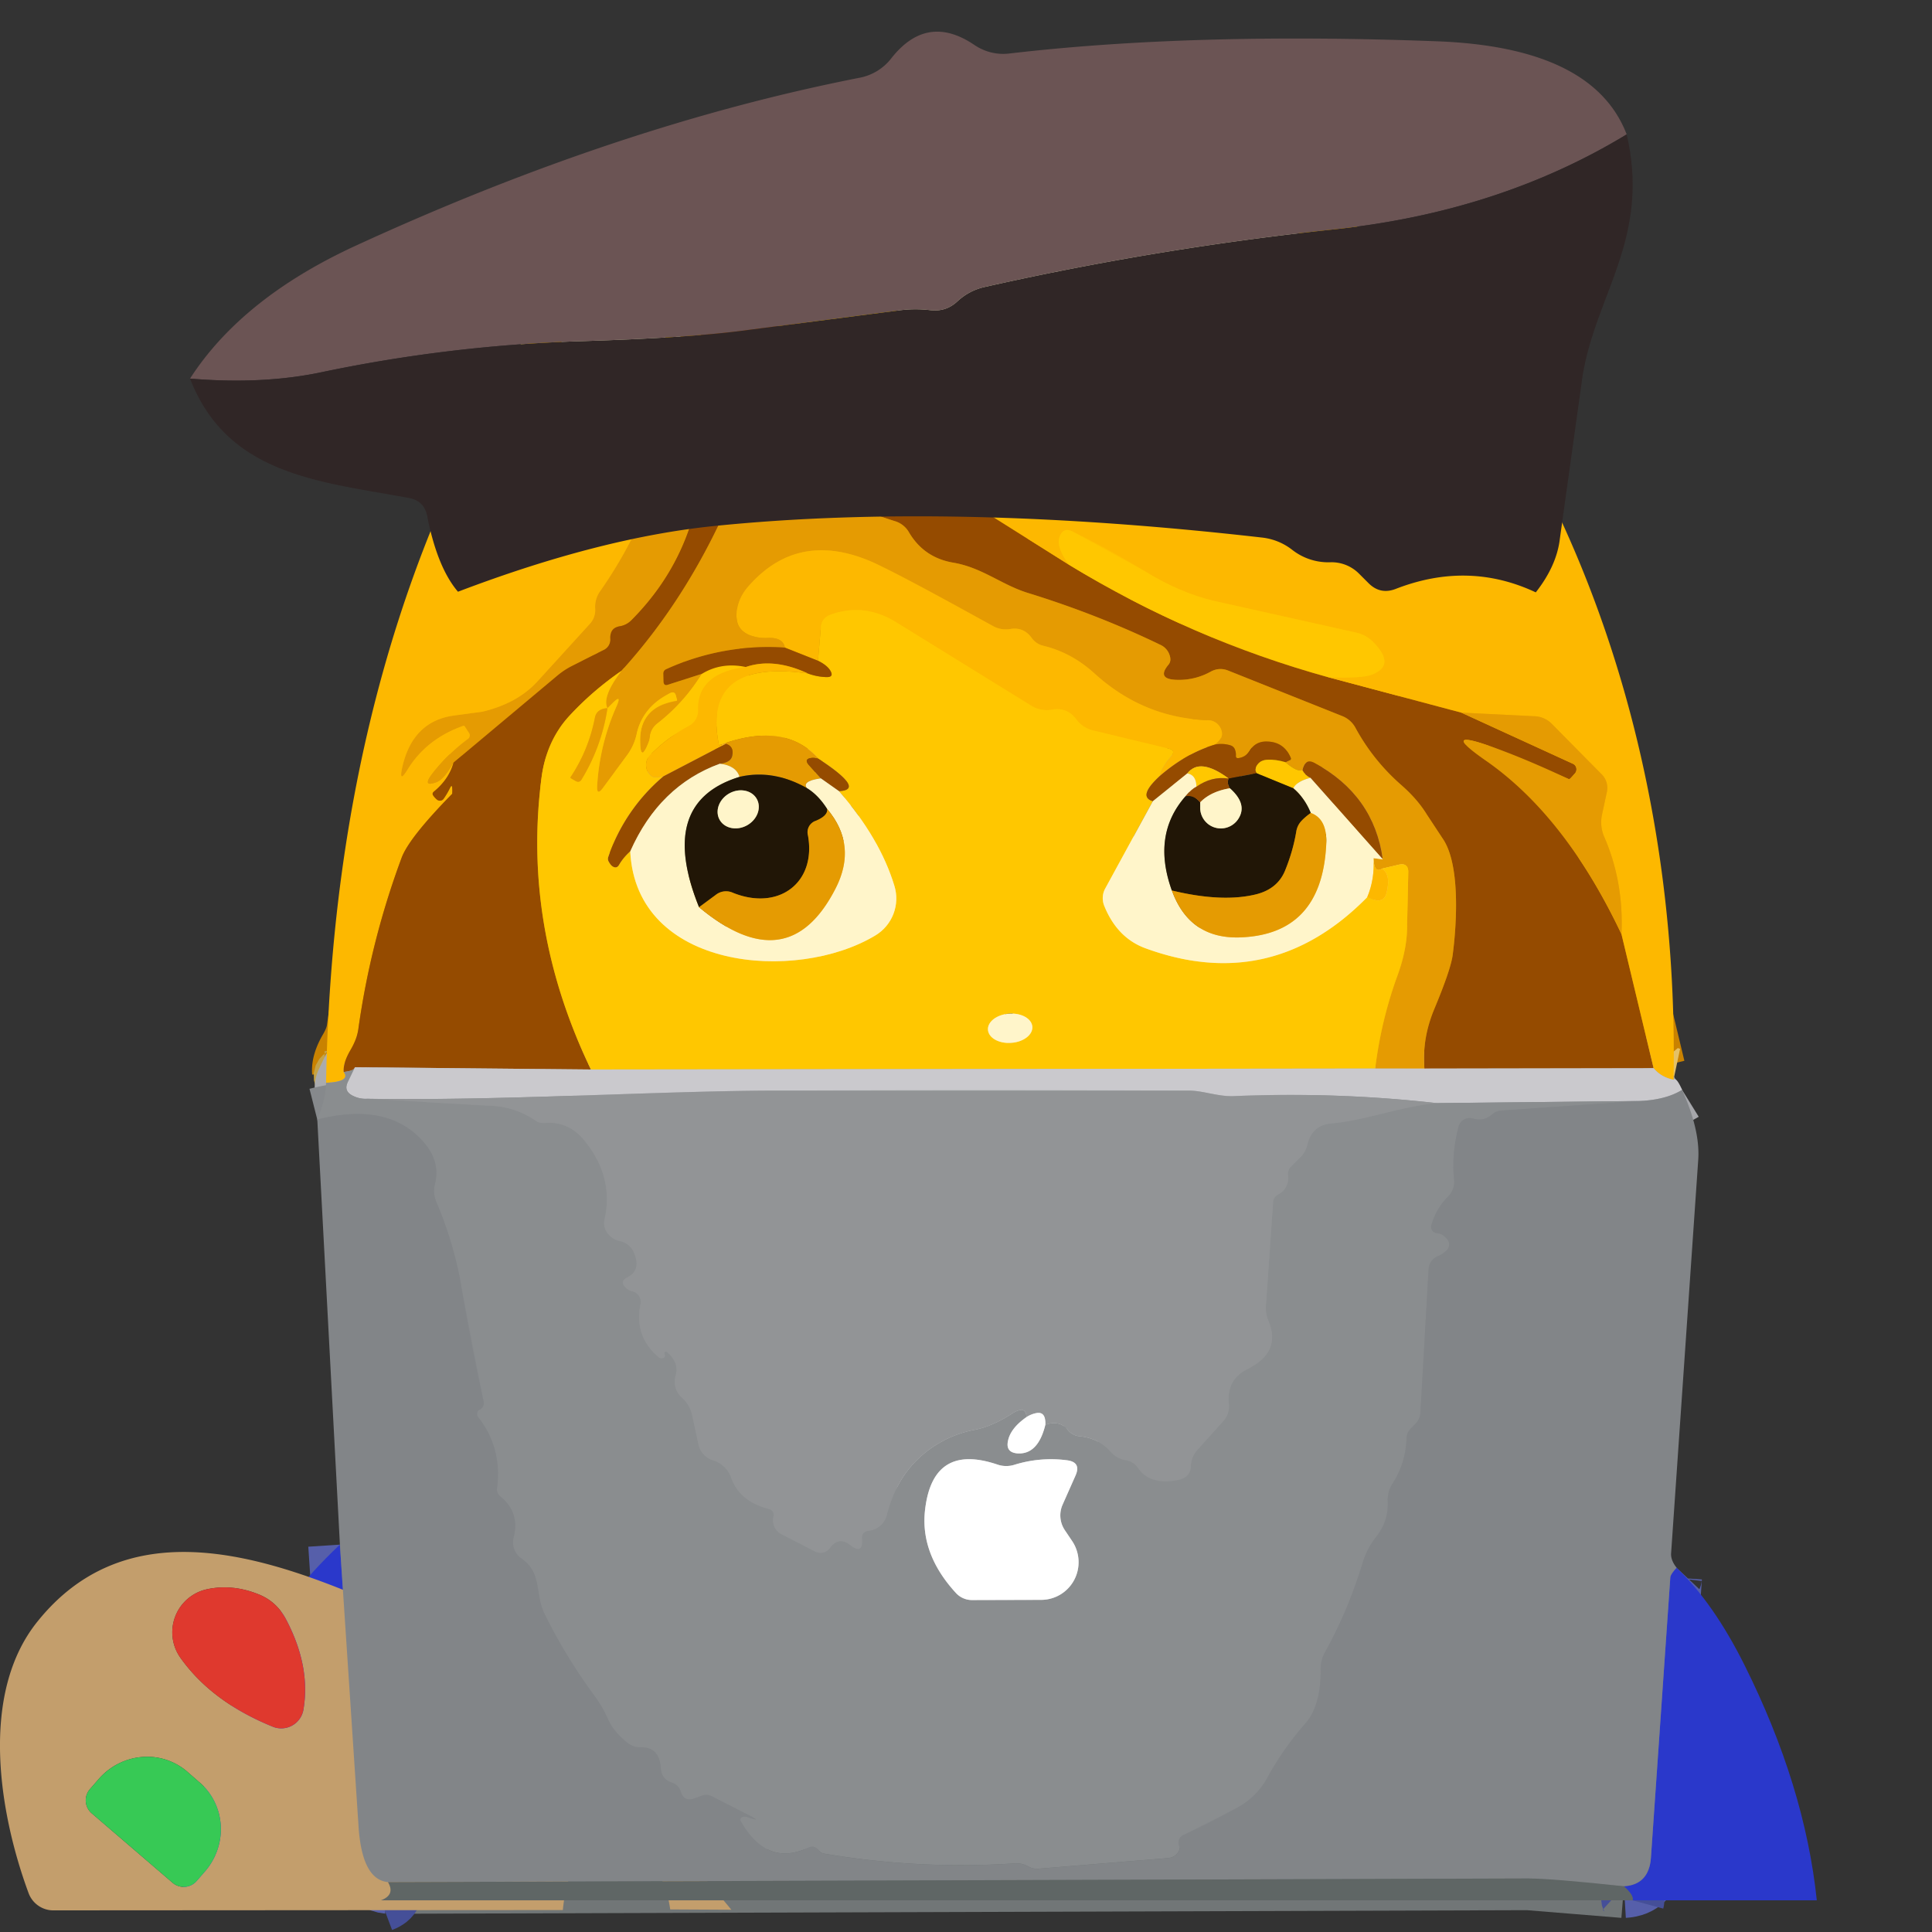 <svg xmlns="http://www.w3.org/2000/svg" width="61" height="61" fill="none" xmlns:v="https://vecta.io/nano"><rect width="100%" height="100%" fill="#333333" stroke="none"/><style><![CDATA[.B{stroke:#ca8900}.C{stroke:#f1aa01}.D{stroke:#bd7301}.E{stroke:#c98200}.F{stroke:#fec000}.G{stroke:#ffde65}.H{stroke:#f2b101}.I{stroke:#f2c866}.J{stroke:#908668}.K{fill:#fdb800}.L{fill:#ffc700}.M{fill:#fff5ca}.N{fill:#954b00}.O{stroke:#caa065}.P{fill:#e59b02}.Q{stroke:#fed765}.R{stroke:#835904}.S{stroke:#5b3103}]]></style><g stroke-width="2"><path d="M45.891 10.633c-.4-.116-.578-.12-.534-.012a6.76 6.76 0 0 1 .252.786c.016.048-.002.068-.054.06a.07.07 0 0 1-.066-.06c-.108-.772-.524-1.388-1.248-1.848-.556-.352-1.076-.754-1.56-1.206a20.12 20.12 0 0 0-3.252-2.496.97.97 0 0 0-.468-.144.39.39 0 0 1-.372-.252c-.08-.184-.214-.314-.402-.39-1.512-.58-2.998-.894-4.458-.942-3.432-.114-6.894-.264-9.984 1.086-.089.04-.167.103-.224.182s-.092.172-.101.268c-.092 1.116.198 2.164.87 3.144" class="F"/><path d="M24.291 8.809c-.376-.108-.606-.348-.69-.72a1.24 1.24 0 0 0-.264-.51c-.308-.356-.546-.752-.714-1.188-.072-.18-.032-.328.12-.444.276-.212.4-.552.372-1.02" class="C"/><path d="M45.892 10.632l.03.228c.012.152.064.288.156.408.66.892.972 1.752.936 2.58-.052 1.22-.648 1.764-1.788 1.632l-4.95-.792c-.6-.12-1.158.066-1.686-.348-.14-.112-.302-.172-.486-.18a6.07 6.07 0 0 1-1.77-.372 8.9 8.9 0 0 0-1.68-.432c-1.832-.292-3.676-.764-5.532-1.416a.07.07 0 0 1-.018-.012l-.09-.12c-.08-.104-.186-.16-.318-.168-1.032-.084-1.542-.858-2.466-1.26l-1.164-.522" class="F"/><path d="M25.065 9.859l-.774-1.05" class="H"/><path d="M41.691 8.25a.58.58 0 0 0-.198-.42c-1.256-1.152-2.664-2.014-4.224-2.586l-1.83-.642a6.85 6.85 0 0 0-1.68-.342c-3.016-.244-6.084.066-9.204.93-1.878.522-.606 2.502.024 3.456.084.128.2.212.348.252l2.844.744a6.97 6.97 0 0 1 1.536.564c1.038.534 2.43.444 3.6.552a6.03 6.03 0 0 1 1.776.444c1.476.618 3.072.576 4.596 1.05a44.87 44.87 0 0 0 4.758 1.218c.324.064.526-.064.606-.384.136-.532.056-1.056-.24-1.572-.7-1.22-1.528-2.172-2.484-2.856-.066-.047-.12-.108-.16-.178s-.063-.149-.068-.23z" class="G"/><path d="M25.066 9.858l.558 1.458" class="C"/><path d="M25.624 11.317c-1.156-.912-1.972-2.012-2.448-3.3a.93.93 0 0 0-.21-.332c-.093-.094-.204-.168-.328-.216a.94.94 0 0 0-.389-.063c-.133.007-.263.041-.381.101-.096.048-.1.348-.012.9.344 2.156.454 4.194.33 6.114-.124 1.988-.87 3.672-2.238 5.052-.108.112-.238.18-.39.204-.2.032-.296.16-.288.384a.36.36 0 0 1-.216.366l-1.002.504c-.156.08-.302.176-.438.288l-3.294 2.76" class="D"/><path d="M14.319 24.078c-.204.356-.384.562-.54.618-.324.12-.358.018-.102-.306a5.73 5.73 0 0 1 1.08-1.05.14.14 0 0 0 .036-.216l-.12-.186c-.016-.02-.034-.026-.054-.018-.768.272-1.35.728-1.746 1.368-.196.32-.254.298-.174-.066.22-.972.768-1.516 1.644-1.632l.888-.12c.736-.176 1.314-.494 1.734-.954l1.644-1.806a.64.64 0 0 0 .18-.492c-.012-.2.04-.384.156-.552.976-1.392 1.67-2.914 2.082-4.566l.504-2.058" class="C"/><path d="M21.531 12.042l-.18-4.884a.31.31 0 0 0-.282-.33l-.372-.078" class="I"/><path d="M20.697 6.751c.032-.024-.1-.102-.396-.234" class="C"/><path d="M20.698 6.75l-3.702 5.052" class="Q"/><path d="M16.996 11.803c-1.076.608-1.574 1.58-1.494 2.916.012.204.122.312.33.324 1.844.112 3.394-.484 4.65-1.788.608-.636.87-1.688.786-3.156" class="F"/><path d="M21.268 10.099l.264 1.944" class="Q"/><path d="M14.32 24.078c-.096.352-.306.66-.63.924-.036.036-.04.074-.012.114a.64.64 0 0 0 .12.132c.015.013.033.022.053.027s.039.007.059.004.039-.01.056-.02.031-.024.043-.041a2.48 2.48 0 0 0 .204-.348c.04-.076.062-.07.066.018.004.052.004.106 0 .162 0 .012-.006.022-.018.03-.896.916-1.422 1.582-1.578 1.998a25.69 25.69 0 0 0-1.368 5.412c-.028.208-.11.428-.246.66-.16.272-.232.504-.216.696" class="E"/><path d="M10.851 33.847c.152.204-.034.318-.558.342" stroke="#c4a348"/><path d="M21.267 10.099l-.852 1.83a1.63 1.63 0 0 1-.42.564c-.796.7-1.812 1.116-3.048 1.248-.256.028-.392-.086-.408-.342-.02-.468.132-1 .456-1.596" class="G"/><path d="M25.623 11.316c.252.156.446.368.582.636" class="E"/><path d="M26.205 11.952c.076.756.532 1.334 1.368 1.734.068.032.086.082.054.15-.028.06-.072.096-.132.108-.236.048-.232.078.012.09a.71.71 0 0 1 .63.384.92.92 0 0 0 .396.384l2.712 1.452" class="D"/><path d="M31.246 16.255l2.508 1.578" class="E"/><path d="M33.754 17.832c2.568 1.568 5.298 2.752 8.19 3.552" class="B"/><path d="M41.943 21.385l4.194 1.116" class="E"/><path d="M46.137 22.5l3.522 1.614c.028.012.053.031.072.055a.19.19 0 0 1 .038.083.2.2 0 0 1-.004.093c-.009.03-.024.058-.046.081l-.108.12c-.04.044-.066.062-.078.054l-2.394-1.008c-1.156-.416-1.23-.274-.222.426 1.676 1.168 3.102 2.994 4.278 5.478" class="D"/><path d="M51.195 29.496l1.014 4.23" class="E"/><path d="M52.209 33.727l-7.236.012" stroke="#b08a67"/><path d="M44.973 33.739c-.052-.624.05-1.246.306-1.866.356-.852.552-1.43.588-1.734.126-.966.246-2.862-.324-3.672l-.498-.756c-.196-.32-.466-.63-.81-.93-.592-.52-1.074-1.124-1.446-1.812a.81.81 0 0 0-.414-.36l-3.594-1.434c-.188-.076-.372-.066-.552.03a2.05 2.05 0 0 1-1.134.258c-.38-.024-.448-.182-.204-.474.06-.072.076-.16.048-.264a.54.54 0 0 0-.306-.366c-1.316-.636-2.704-1.18-4.164-1.632-.834-.252-1.452-.804-2.37-.96-.616-.104-1.082-.422-1.398-.954a.76.76 0 0 0-.456-.36c-1.192-.376-2.36-.894-3.504-1.554a1.08 1.08 0 0 0-.886-.086 1.08 1.08 0 0 0-.65.608c-.92 2.224-2.114 4.144-3.582 5.76" class="D"/><path d="M19.623 21.181c-.624.432-1.178.912-1.662 1.44-.476.524-.764 1.17-.864 1.938-.408 3.132.112 6.202 1.56 9.21" class="B"/><path d="M18.657 33.768l-7.452-.072" stroke="#b08a67"/><path d="M11.206 33.696c-.012.076-.13.126-.354.15" stroke="#906c48"/><path d="M52.839 34.093c-.264-.056-.474-.178-.63-.366" stroke="#e4c167"/><path d="M51.195 29.496c.048-1.1-.132-2.12-.54-3.06a1.15 1.15 0 0 1-.072-.732l.144-.672a.61.61 0 0 0-.174-.6l-1.548-1.566a.8.8 0 0 0-.564-.252l-2.304-.114" class="C"/><path d="M41.944 21.385c.696.024 1.148-.002 1.356-.078.532-.196.548-.544.048-1.044-.145-.145-.328-.245-.528-.288l-4.488-1.002c-.728-.172-1.466-.49-2.214-.954l-2.25-1.236c-.2-.1-.338-.044-.414.168s.024.51.3.882" class="F"/><path d="M31.245 16.254c-.928-1.016-1.904-1.906-2.928-2.67-.04-.028-.084-.044-.132-.048s-.102.008-.15.036-.084.018-.12-.018l-1.71-1.602" class="C"/><path d="M44.974 33.738H43.42" stroke="#d8b268"/><path d="M43.42 33.738c.128-1.032.366-2.02.714-2.964.204-.568.302-1.096.294-1.584l.036-1.614c.016-.236-.09-.326-.318-.27l-.51.12" class="H"/><path d="M43.635 27.427c-.168.108-.258-.002-.27-.33" class="C"/><path d="M43.365 27.097l.294.036" class="I"/><path d="M43.659 27.133c-.184-1.348-.902-2.362-2.154-3.042-.2-.108-.328-.032-.384.228" class="D"/><path d="M41.122 24.318c-.116.04-.294-.044-.534-.252" class="H"/><path d="M40.587 24.067c.044-.024.09-.046.138-.066.032-.016.04-.042.024-.078-.14-.332-.388-.502-.744-.51-.24-.008-.422.088-.546.288-.08.132-.196.21-.348.234-.064.012-.094-.014-.09-.078.004-.056-.004-.114-.024-.174-.024-.076-.074-.126-.15-.15a.99.99 0 0 0-.486-.024" class="D"/><path d="M38.361 23.508c.156-.116.23-.234.222-.354-.009-.111-.058-.215-.138-.291a.44.44 0 0 0-.294-.123c-1.364-.044-2.564-.538-3.6-1.482-.48-.436-1.018-.726-1.614-.87a.62.62 0 0 1-.354-.234c-.172-.244-.4-.342-.684-.294a.83.83 0 0 1-.552-.096l-3.72-1.98c-1.616-.736-2.958-.482-4.026.762-.196.232-.31.496-.342.792-.036.372.116.616.456.732a1.39 1.39 0 0 0 .522.072c.324-.016.506.086.546.306" class="C"/><path d="M24.783 20.448a7.75 7.75 0 0 0-3.744.678c-.064.028-.096.076-.096.144l.006.246c.004.1.052.134.144.102l1.068-.342" class="D"/><path d="M22.162 21.277c-.38.612-.848 1.134-1.404 1.566a.61.61 0 0 0-.24.45.64.64 0 0 1-.042.156c-.172.432-.26.416-.264-.048-.012-.724.376-1.148 1.164-1.272l-.036-.168c-.028-.096-.086-.122-.174-.078-.584.288-.938.718-1.062 1.29-.052.24-.15.46-.294.66l-.762 1.032c-.144.2-.208.176-.192-.072a7.22 7.22 0 0 1 .618-2.508c.108-.252.066-.282-.126-.09l-.168.168c-.12-.244.028-.638.444-1.182" class="H"/><path d="M38.361 23.509c-.604.18-1.184.51-1.74.99" class="E"/><path d="M36.622 24.499c.028-.176.148-.384.36-.624.1-.12.076-.198-.072-.234l-2.388-.576c-.224-.052-.404-.17-.54-.354-.192-.256-.442-.358-.75-.306a.93.93 0 0 1-.666-.12l-4.206-2.598c-.692-.448-1.4-.542-2.124-.282-.196.068-.302.204-.318.408l-.09 1.05" class="F"/><path d="M25.827 20.862l-1.044-.414" class="E"/><path d="M36.622 24.498c-.476.436-.55.702-.222.798" class="B"/><path d="M36.399 25.297l-1.506 2.76c-.043.079-.069.167-.075.259a.65.65 0 0 0 .039.27c.272.684.708 1.136 1.308 1.356 2.656.972 4.99.434 7.002-1.614" class="G"/><path d="M43.168 28.327c.344.176.548.13.612-.138.096-.384.048-.638-.144-.762" class="F"/><path d="M43.42 33.738l-24.762.03" stroke="#e5c867"/><path d="M19.179 22.362c-.068 0-.13.012-.186.036-.116.048-.186.136-.21.264-.132.676-.386 1.298-.762 1.866-.016.02-.012.036.012.048l.132.078c.088.052.156.034.204-.054a6.03 6.03 0 0 0 .81-2.238z" class="H"/><path d="M22.162 21.276c.412-.252.874-.324 1.386-.216" class="B"/><path d="M23.548 21.061c-1.02.132-1.522.582-1.506 1.35a.54.54 0 0 1-.3.516c-.464.252-.87.558-1.218.918-.044.045-.078.1-.099.159s-.03.123-.025.186.024.124.054.18.073.104.124.141c.056.04.18.04.372 0" class="F"/><path d="M20.95 24.511a5.79 5.79 0 0 0-1.746 2.55.18.18 0 0 0 .018.15c.04.072.082.122.126.15.084.048.15.03.198-.054.092-.156.21-.298.354-.426" class="B"/><path d="M19.9 26.881c.18 3.744 5.226 4.164 7.734 2.658.262-.156.464-.395.574-.679s.121-.596.032-.887c-.304-1.004-.888-2.002-1.752-2.994" class="G"/><path d="M26.488 24.979c.572-.024.36-.362-.636-1.014" class="B"/><path d="M25.851 23.965c-.712-.808-1.762-.952-3.15-.432" class="H"/><path d="M22.702 23.532c-.372-1.828.564-2.584 2.808-2.268" class="F"/><path d="M25.51 21.264c.18.068.37.106.57.114.184.008.226-.066.126-.222-.072-.108-.198-.206-.378-.294" class="B"/><path d="M32.595 32.417c-.008-.122-.09-.234-.228-.312s-.319-.113-.505-.1-.36.074-.486.17-.191.218-.182.34.091.234.228.312.319.113.505.1.36-.074.486-.17.191-.218.182-.34z" class="G"/><path d="M25.509 21.264c-.724-.336-1.378-.404-1.962-.204" class="E"/><path d="M22.701 23.532l.216-.048" class="C"/><path d="M22.917 23.484l-1.968 1.026" class="E"/><path d="M25.852 23.965a.48.48 0 0 0-.204-.036c-.196.016-.228.096-.096.24l.366.408" class="D"/><path d="M25.918 24.576c-.404.056-.552.158-.444.306" class="I"/><path d="M25.474 24.883c-.712-.4-1.42-.518-2.124-.354" class="R"/><path d="M23.349 24.528c-.076-.24-.284-.378-.624-.414" class="I"/><path d="M22.725 24.114c.24-.028.372-.116.396-.264.036-.192-.032-.314-.204-.366" class="D"/><path d="M40.588 24.066c-.208-.064-.406-.09-.594-.078-.104.008-.188.044-.252.108-.104.108-.126.214-.066.318" class="B"/><path d="M39.675 24.414l-.882.168" class="S"/><path d="M38.794 24.582c-.608-.452-1.044-.506-1.308-.162" class="B"/><path d="M37.486 24.421l-1.086.876m-13.674-1.183c-1.272.464-2.214 1.386-2.826 2.766m6.588-1.902l-.57-.402" class="O"/><path d="M41.121 24.318c.056.104.14.184.252.24" class="B"/><path d="M41.374 24.559c-.284.072-.464.182-.54.33" class="G"/><path d="M40.834 24.888l-1.158-.474" stroke="#906f03"/><path d="M23.35 24.528c-1.744.536-2.17 1.908-1.278 4.116" class="J"/><path d="M22.072 28.644c1.872 1.56 3.308 1.364 4.308-.588.468-.912.38-1.75-.264-2.514" class="I"/><path d="M26.115 25.543c-.188-.296-.402-.516-.642-.66" class="J"/><path d="M38.793 24.582c-.356-.056-.696.03-1.02.258" class="B"/><path d="M37.774 24.841c-.004-.248-.1-.388-.288-.42" class="G"/><path d="M43.659 27.133l-2.286-2.574" class="O"/><path d="M26.116 25.542c.02.14-.098.264-.354.372a.38.38 0 0 0-.252.462c.27 1.5-.93 2.394-2.37 1.812a.52.52 0 0 0-.54.066l-.528.39" class="R"/><path d="M23.894 25.225a.51.51 0 0 0-.153-.167.58.58 0 0 0-.219-.091.69.69 0 0 0-.251-.002.77.77 0 0 0-.448.253.69.69 0 0 0-.129.216.58.58 0 0 0-.035.234c.005.078.026.151.064.217s.089.123.153.167a.58.58 0 0 0 .219.091.69.69 0 0 0 .251.002.77.77 0 0 0 .448-.253.69.69 0 0 0 .129-.216c.028-.077.04-.157.035-.234s-.026-.151-.064-.217z" class="J"/><path d="M37.774 24.841c-.1.048-.214.148-.342.3" class="O"/><path d="M37.431 25.141c-.712.808-.856 1.8-.432 2.976" class="J"/><path d="M37 28.117c.368 1.012 1.074 1.506 2.118 1.482 1.736-.048 2.654-1.018 2.754-2.91.032-.552-.13-.892-.486-1.02" class="I"/><path d="M41.386 25.669c-.128-.316-.312-.576-.552-.78" class="J"/><path d="M43.366 27.097c.028.44-.038.85-.198 1.23" class="Q"/><path d="M41.386 25.669c-.124.088-.226.176-.306.264a.63.63 0 0 0-.15.312c-.068.416-.188.834-.36 1.254-.156.372-.45.616-.882.732-.716.184-1.612.146-2.688-.114" class="R"/><path d="M37.432 25.141c.168-.036.322.028.462.192" class="S"/><path d="M37.895 25.333v.204c.007.136.056.266.141.373s.2.184.331.222.27.034.398-.012.239-.129.318-.241c.22-.316.136-.646-.252-.99" class="J"/><path d="M38.83 24.888c-.068-.108-.08-.21-.036-.306" class="S"/><path d="M38.831 24.889c-.404.068-.716.216-.936.444" class="O"/><path d="M53.109 34.41c-.356.22-.826.338-1.41.354" stroke="#a6a7ab"/><path d="M51.699 34.765l-6.33.066" stroke="#aaabae"/><path d="M45.37 34.831c-2.128-.24-4.268-.314-6.42-.222-.498.018-.96-.174-1.41-.174-4.424-.02-8.846-.02-13.266 0-3.612.018-8.43.324-12.678.258" stroke="#aeafb2"/><path d="M11.596 34.692a.88.88 0 0 1-.492-.114c-.168-.096-.21-.232-.126-.408l.228-.474" stroke="#aaabae"/><path d="M11.596 34.692l3.81.216c.552.008 1.05.164 1.494.468a.45.45 0 0 0 .312.078c.496-.04.912.148 1.248.564.616.76.826 1.584.63 2.472a.53.53 0 0 0 .138.498.64.64 0 0 0 .348.198.6.6 0 0 1 .438.36c.164.372.094.634-.21.786-.164.084-.18.192-.048.324a.43.43 0 0 0 .204.114c.043.009.085.026.121.05s.068.056.093.093.042.078.05.121.008.088 0 .131c-.14.676.046 1.234.558 1.674.024.024.052.038.084.042.112.012.15-.036.114-.144-.003-.009-.003-.019 0-.029s.009-.017.017-.023.017-.009.027-.01.02.002.028.008a.87.87 0 0 1 .252.312c.06.128.072.26.036.396-.084.3-.02.546.192.738.164.148.27.328.318.54l.204.936c.024.115.078.221.157.309s.18.153.293.189a.88.88 0 0 1 .588.57c.18.484.564.804 1.152.96.14.036.2.116.18.24a.5.5 0 0 0 .294.588l.99.51c.204.104.374.066.51-.114.18-.236.388-.262.624-.078.276.216.4.15.372-.198-.012-.144.06-.228.216-.252a.66.66 0 0 0 .576-.522c.24-.932.73-1.644 1.47-2.136.4-.264.834-.44 1.302-.528.368-.072.756-.24 1.164-.504.3-.192.456-.158.468.102" stroke="#8e9193"/><path d="M32.409 44.742c-.344.24-.54.496-.588.768-.044.228.052.354.288.378.44.036.738-.264.894-.9" stroke="#c5c6c7"/><path d="M33.004 44.988c.296-.108.532-.056.708.156a.53.53 0 0 0 .372.204c.404.04.728.2.972.48.14.156.306.248.498.276.16.028.286.11.378.246.248.36.658.488 1.23.384.284-.048.43-.198.438-.45.008-.192.076-.36.204-.504l.816-.906c.14-.156.2-.34.18-.552-.052-.508.142-.872.582-1.092.724-.36.946-.868.666-1.524-.064-.156-.09-.318-.078-.486l.228-3.276c.004-.046.019-.091.044-.129s.06-.071.1-.093a.58.58 0 0 0 .324-.612.33.33 0 0 1 .102-.282l.288-.288a.83.83 0 0 0 .222-.396c.096-.412.346-.636.75-.672 1.098-.096 2.19-.54 3.342-.642" stroke="#8e9193"/><path d="M51.7 34.765l-4.29.3a.52.52 0 0 0-.306.126c-.18.152-.378.194-.594.126-.047-.014-.096-.018-.145-.013s-.096.02-.138.044a.36.36 0 0 0-.11.093c-.03.038-.051.082-.064.128-.152.58-.2 1.132-.144 1.656a.66.66 0 0 1-.186.552 2.09 2.09 0 0 0-.534.918c-.006.027-.007.056-.001.084s.016.053.032.076.036.042.06.055.05.022.077.025c.128.012.232.068.312.168a.26.26 0 0 1-.03.408.74.74 0 0 1-.24.15c-.083.035-.155.091-.207.163s-.082.157-.087.245l-.258 4.53c-.008.14-.062.26-.162.36l-.144.15a.43.43 0 0 0-.132.3 2.76 2.76 0 0 1-.438 1.428c-.112.172-.164.362-.156.57.02.412-.102.786-.366 1.122a2.41 2.41 0 0 0-.426.816c-.312 1.02-.708 1.96-1.188 2.82-.092.168-.138.348-.138.54.012.582-.096 1.278-.486 1.716a9.36 9.36 0 0 0-1.194 1.704 2.35 2.35 0 0 1-.948.948l-1.674.852a.27.27 0 0 0-.162.372c.016.056.01.11-.018.162-.076.128-.19.198-.342.21l-4.092.336c-.106.008-.212-.015-.306-.066a.76.76 0 0 0-.444-.102 25.81 25.81 0 0 1-5.994-.306c-.084-.012-.154-.054-.21-.126-.076-.1-.174-.124-.294-.072-.876.42-1.592.142-2.148-.834-.011-.019-.014-.042-.008-.063s.019-.04.038-.051a.22.22 0 0 1 .174-.012c.356.12.366.096.03-.072l-1.14-.582c-.1-.052-.204-.06-.312-.024l-.246.09c-.216.076-.358.006-.426-.21a.42.42 0 0 0-.294-.294c-.208-.072-.32-.218-.336-.438-.028-.46-.24-.684-.636-.672-.156.004-.296-.044-.42-.144-.292-.232-.496-.48-.612-.744-.128-.284-.278-.54-.45-.768a17.21 17.21 0 0 1-1.548-2.544c-.324-.654-.072-1.284-.72-1.752a.62.62 0 0 1-.258-.696c.124-.516-.014-.938-.414-1.266a.28.28 0 0 1-.114-.276c.108-.848-.09-1.592-.594-2.232-.02-.024-.032-.052-.036-.084-.004-.076.02-.126.072-.15.112-.06.156-.15.132-.27l-.696-3.588c-.148-.896-.412-1.796-.792-2.7-.08-.188-.096-.378-.048-.57.136-.536-.036-1.034-.516-1.494-.74-.716-1.806-.898-3.198-.546" stroke="#86898c"/><path d="M33.55 47.509l.402-.906c.136-.296.042-.462-.282-.498a3.88 3.88 0 0 0-1.638.144.86.86 0 0 1-.54-.006c-1.348-.456-2.108.008-2.28 1.392-.12.936.2 1.82.96 2.652a.69.69 0 0 0 .528.234l2.172-.006c.215-.001.426-.06.611-.171s.334-.272.435-.463.147-.406.135-.622a1.2 1.2 0 0 0-.203-.604l-.234-.348c-.077-.116-.124-.25-.135-.39s.012-.28.069-.408z" stroke="#c5c6c7"/><path d="M33.004 44.988a.73.73 0 0 0-.012-.192c-.032-.148-.122-.208-.27-.18a.87.87 0 0 0-.312.126" stroke="#c9cacb"/><path d="M52.935 49.5c-.124.132-.19.232-.198.3l-.612 8.85c-.04.572-.324.874-.852.906" stroke="#565faa"/><path d="M51.274 59.557l-3.024-.246-36 .114" stroke="#717677"/><path d="M12.25 59.425c-.532-.048-.84-.606-.924-1.674l-.594-8.982" stroke="#565faa"/><path d="M12.249 59.425c.16.268.086.46-.222.576m39.522 0c.028-.104-.064-.252-.276-.444" stroke="#454f98"/></g><path d="M45.893 10.632c-.4-.116-.578-.12-.534-.012a6.76 6.76 0 0 1 .252.786c.016.048-.002.068-.054.06a.07.07 0 0 1-.066-.06c-.108-.772-.524-1.388-1.248-1.848-.556-.352-1.076-.754-1.56-1.206a20.12 20.12 0 0 0-3.252-2.496.97.97 0 0 0-.468-.144.39.39 0 0 1-.372-.252c-.08-.184-.214-.314-.402-.39-1.512-.58-2.998-.894-4.458-.942-3.432-.114-6.894-.264-9.984 1.086-.089.04-.167.103-.224.182s-.092.172-.101.268c-.092 1.116.198 2.164.87 3.144-.376-.108-.606-.348-.69-.72a1.24 1.24 0 0 0-.264-.51c-.308-.356-.546-.752-.714-1.188-.072-.18-.032-.328.12-.444.276-.212.4-.552.372-1.02 4.248-1.58 8.718-1.866 13.41-.858a12.69 12.69 0 0 1 5.46 2.64c1.424 1.176 2.726 2.484 3.906 3.924z" class="K"/><path d="M45.893 10.633l.03.228c.012.152.064.288.156.408.66.892.972 1.752.936 2.58-.052 1.22-.648 1.764-1.788 1.632l-4.95-.792c-.6-.12-1.158.066-1.686-.348-.14-.112-.302-.172-.486-.18a6.07 6.07 0 0 1-1.77-.372 8.9 8.9 0 0 0-1.68-.432c-1.832-.292-3.676-.764-5.532-1.416a.07.07 0 0 1-.018-.012l-.09-.12c-.08-.104-.186-.16-.318-.168-1.032-.084-1.542-.858-2.466-1.26l-1.164-.522-.774-1.05c-.672-.98-.962-2.028-.87-3.144.009-.097.044-.189.101-.268s.134-.142.224-.182c3.09-1.35 6.552-1.2 9.984-1.086 1.46.048 2.946.362 4.458.942.188.076.322.206.402.39a.39.39 0 0 0 .372.252.97.97 0 0 1 .468.144 20.12 20.12 0 0 1 3.252 2.496c.484.452 1.004.854 1.56 1.206.724.46 1.14 1.076 1.248 1.848a.07.07 0 0 0 .066.06c.052.008.07-.012.054-.06a6.76 6.76 0 0 0-.252-.786c-.044-.108.134-.104.534.012zm-4.2-2.382a.58.58 0 0 0-.198-.42c-1.256-1.152-2.664-2.014-4.224-2.586l-1.83-.642a6.85 6.85 0 0 0-1.68-.342c-3.016-.244-6.084.066-9.204.93-1.878.522-.606 2.502.024 3.456.084.128.2.212.348.252.948.268 1.896.516 2.844.744a6.97 6.97 0 0 1 1.536.564c1.038.534 2.43.444 3.6.552a6.03 6.03 0 0 1 1.776.444c1.476.618 3.072.576 4.596 1.05a44.87 44.87 0 0 0 4.758 1.218c.324.064.526-.064.606-.384.136-.532.056-1.056-.24-1.572-.7-1.22-1.528-2.172-2.484-2.856-.066-.047-.12-.108-.16-.178s-.063-.149-.068-.23z" class="L"/><path d="M41.919 8.658c.956.684 1.784 1.636 2.484 2.856.296.516.376 1.04.24 1.572-.08.32-.282.448-.606.384a44.87 44.87 0 0 1-4.758-1.218c-1.524-.474-3.12-.432-4.596-1.05a6.03 6.03 0 0 0-1.776-.444c-1.17-.108-2.562-.018-3.6-.552a6.97 6.97 0 0 0-1.536-.564l-2.844-.744c-.148-.04-.264-.124-.348-.252-.63-.954-1.902-2.934-.024-3.456 3.12-.864 6.188-1.174 9.204-.93a6.85 6.85 0 0 1 1.68.342l1.83.642c1.56.572 2.968 1.434 4.224 2.586a.58.58 0 0 1 .198.42c.005.081.029.159.068.23s.094.131.16.178z" class="M"/><path d="M23.117 4.926c.028.468-.096.808-.372 1.02-.152.116-.192.264-.12.444.168.436.406.832.714 1.188a1.24 1.24 0 0 1 .264.51c.084.372.314.612.69.72l.774 1.05.558 1.458c-1.156-.912-1.972-2.012-2.448-3.3a.93.93 0 0 0-.209-.332c-.093-.094-.205-.168-.328-.216s-.256-.07-.389-.063-.263.041-.381.101c-.096.048-.1.348-.012.9.344 2.156.454 4.194.33 6.114-.124 1.988-.87 3.672-2.238 5.052-.108.112-.238.18-.39.204-.2.032-.296.16-.288.384a.36.36 0 0 1-.216.366l-1.002.504c-.156.08-.302.176-.438.288l-3.294 2.76c-.204.356-.384.562-.54.618-.324.12-.358.018-.102-.306a5.73 5.73 0 0 1 1.08-1.05.14.14 0 0 0 .036-.216l-.12-.186c-.016-.02-.034-.026-.054-.018-.768.272-1.35.728-1.746 1.368-.196.32-.254.298-.174-.066.22-.972.768-1.516 1.644-1.632l.888-.12c.736-.176 1.314-.494 1.734-.954l1.644-1.806a.64.64 0 0 0 .18-.492c-.012-.2.04-.384.156-.552.976-1.392 1.67-2.914 2.082-4.566l.504-2.058-.18-4.884a.31.31 0 0 0-.282-.33l-.372-.078c.032-.024-.1-.102-.396-.234l2.814-1.59z" class="P"/><path d="M20.303 6.516c.296.132.428.21.396.234l-3.702 5.052c-1.076.608-1.574 1.58-1.494 2.916.012.204.122.312.33.324 1.844.112 3.394-.484 4.65-1.788.608-.636.87-1.688.786-3.156l.264 1.944-.504 2.058c-.412 1.652-1.106 3.174-2.082 4.566-.116.168-.168.352-.156.552a.64.64 0 0 1-.18.492l-1.644 1.806c-.42.46-.998.778-1.734.954l-.888.12c-.876.116-1.424.66-1.644 1.632-.08.364-.022.386.174.066.396-.64.978-1.096 1.746-1.368.02-.008.038-.002.054.018l.12.186a.14.14 0 0 1-.036.216 5.73 5.73 0 0 0-1.08 1.05c-.256.324-.222.426.102.306.156-.056.336-.262.54-.618-.096.352-.306.66-.63.924-.036.036-.04.074-.012.114a.64.64 0 0 0 .12.132c.015.013.033.022.053.027s.039.007.059.004.039-.01.056-.02.031-.024.043-.041a2.48 2.48 0 0 0 .204-.348c.04-.076.062-.07.066.018.004.052.004.106 0 .162 0 .012-.006.022-.018.03-.896.916-1.422 1.582-1.578 1.998a25.69 25.69 0 0 0-1.368 5.412c-.028.208-.11.428-.246.66-.16.272-.232.504-.216.696.152.204-.034.318-.558.342.144-8.784 2.214-17.514 7.266-24.816.504-.732 1.418-1.684 2.742-2.856z" class="K"/><path d="M20.699 6.75l.372.078a.31.31 0 0 1 .282.33l.18 4.884-.264-1.944-.852 1.83a1.63 1.63 0 0 1-.42.564c-.796.7-1.812 1.116-3.048 1.248-.256.028-.392-.086-.408-.342-.02-.468.132-1 .456-1.596l3.702-5.052z" class="M"/><path d="M25.624 11.316c.252.156.446.368.582.636.076.756.532 1.334 1.368 1.734.068.032.086.082.054.15-.028.06-.072.096-.132.108-.236.048-.232.078.012.09a.71.71 0 0 1 .63.384.92.92 0 0 0 .396.384l2.712 1.452 2.508 1.578c2.568 1.568 5.298 2.752 8.19 3.552l4.194 1.116 3.522 1.614c.028.012.053.031.072.055s.032.052.038.083.004.062-.004.093-.024.058-.046.081l-.108.12c-.04.044-.066.062-.078.054l-2.394-1.008c-1.156-.416-1.23-.274-.222.426 1.676 1.168 3.102 2.994 4.278 5.478l1.014 4.23-7.236.012c-.052-.624.05-1.246.306-1.866.356-.852.552-1.43.588-1.734.126-.966.246-2.862-.324-3.672l-.498-.756c-.196-.32-.466-.63-.81-.93-.592-.52-1.074-1.124-1.446-1.812a.81.81 0 0 0-.414-.36l-3.594-1.434c-.188-.076-.372-.066-.552.03a2.05 2.05 0 0 1-1.134.258c-.38-.024-.448-.182-.204-.474.06-.072.076-.16.048-.264a.54.54 0 0 0-.306-.366c-1.316-.636-2.704-1.18-4.164-1.632-.834-.252-1.452-.804-2.37-.96-.616-.104-1.082-.422-1.398-.954a.76.76 0 0 0-.456-.36c-1.192-.376-2.36-.894-3.504-1.554a1.08 1.08 0 0 0-.886-.087 1.08 1.08 0 0 0-.65.609c-.92 2.224-2.114 4.144-3.582 5.76-.624.432-1.178.912-1.662 1.44-.476.524-.764 1.17-.864 1.938-.408 3.132.112 6.202 1.56 9.21l-7.452-.072c-.012.076-.13.126-.354.15-.016-.192.056-.424.216-.696.136-.232.218-.452.246-.66a25.69 25.69 0 0 1 1.368-5.412c.156-.416.682-1.082 1.578-1.998.012-.008.018-.018.018-.03.004-.056.004-.11 0-.162-.004-.088-.026-.094-.066-.018a2.48 2.48 0 0 1-.204.348c-.011.016-.026.03-.043.041s-.036.017-.056.02-.04.002-.059-.004-.037-.015-.053-.027a.64.64 0 0 1-.12-.132c-.028-.04-.024-.078.012-.114.324-.264.534-.572.63-.924l3.294-2.76c.136-.112.282-.208.438-.288l1.002-.504a.36.36 0 0 0 .216-.366c-.008-.224.088-.352.288-.384.152-.024.282-.092.39-.204 1.368-1.38 2.114-3.064 2.238-5.052.124-1.92.014-3.958-.33-6.114-.088-.552-.084-.852.012-.9.119-.06.249-.095.382-.101a.94.94 0 0 1 .389.063c.124.048.235.122.328.216a.93.93 0 0 1 .209.332c.476 1.288 1.292 2.388 2.448 3.3z" class="N"/><path d="M25.066 9.858l1.164.522c.924.402 1.434 1.176 2.466 1.26.132.008.238.064.318.168l.09.12a.07.07 0 0 0 .018.012c1.856.652 3.7 1.124 5.532 1.416a8.9 8.9 0 0 1 1.68.432 6.07 6.07 0 0 0 1.77.372c.184.008.346.068.486.18.528.414 1.086.228 1.686.348l4.95.792c1.14.132 1.736-.412 1.788-1.632.036-.828-.276-1.688-.936-2.58-.092-.12-.144-.256-.156-.408l-.03-.228c4.908 6.72 7.104 15.144 6.948 23.46-.264-.056-.474-.178-.63-.366l-1.014-4.23c.048-1.1-.132-2.12-.54-3.06a1.15 1.15 0 0 1-.072-.732l.144-.672a.61.61 0 0 0-.174-.6l-1.548-1.566a.8.8 0 0 0-.564-.252l-2.304-.114-4.194-1.116c.696.024 1.148-.002 1.356-.078.532-.196.548-.544.048-1.044-.145-.145-.328-.245-.528-.288l-4.488-1.002c-.728-.172-1.466-.49-2.214-.954-.728-.448-1.478-.86-2.25-1.236-.2-.1-.338-.044-.414.168s.024.51.3.882l-2.508-1.578c-.928-1.016-1.904-1.906-2.928-2.67-.04-.028-.084-.044-.132-.048s-.102.008-.15.036-.084.018-.12-.018l-1.71-1.602c-.136-.268-.33-.48-.582-.636l-.558-1.458z" class="K"/><path d="M21.268 10.098c.084 1.468-.178 2.52-.786 3.156-1.256 1.304-2.806 1.9-4.65 1.788-.208-.012-.318-.12-.33-.324-.08-1.336.418-2.308 1.494-2.916-.324.596-.476 1.128-.456 1.596.016.256.152.37.408.342 1.236-.132 2.252-.548 3.048-1.248a1.63 1.63 0 0 0 .42-.564l.852-1.83z" class="L"/><path d="M26.205 11.952l1.71 1.602c.036.036.076.042.12.018s.098-.04.15-.036.092.02.132.048c1.024.764 2 1.654 2.928 2.67l-2.712-1.452a.92.92 0 0 1-.396-.384.71.71 0 0 0-.63-.384c-.244-.012-.248-.042-.012-.09.06-.012.104-.048.132-.108.032-.068.014-.118-.054-.15-.836-.4-1.292-.978-1.368-1.734zm18.769 21.786H43.42c.128-1.032.366-2.02.714-2.964.204-.568.302-1.096.294-1.584l.036-1.614c.016-.236-.09-.326-.318-.27l-.51.12c-.168.108-.258-.002-.27-.33l.294.036c-.184-1.348-.902-2.362-2.154-3.042-.2-.108-.328-.032-.384.228-.116.04-.294-.044-.534-.252.044-.024.09-.046.138-.066.032-.016.04-.042.024-.078-.14-.332-.388-.502-.744-.51-.24-.008-.422.088-.546.288-.08.132-.196.21-.348.234-.064.012-.094-.014-.09-.078.004-.056-.004-.114-.024-.174-.024-.076-.074-.126-.15-.15a.99.99 0 0 0-.486-.024c.156-.116.23-.234.222-.354a.45.45 0 0 0-.138-.291.44.44 0 0 0-.294-.123c-1.364-.044-2.564-.538-3.6-1.482-.48-.436-1.018-.726-1.614-.87a.62.62 0 0 1-.354-.234c-.172-.244-.4-.342-.684-.294a.83.83 0 0 1-.552-.096l-3.72-1.98c-1.616-.736-2.958-.482-4.026.762-.196.232-.31.496-.342.792-.036.372.116.616.456.732a1.39 1.39 0 0 0 .522.072c.324-.016.506.086.546.306a7.75 7.75 0 0 0-3.744.678c-.064.028-.096.076-.096.144l.006.246c.004.1.052.134.144.102l1.068-.342c-.38.612-.848 1.134-1.404 1.566a.61.61 0 0 0-.24.45.64.64 0 0 1-.042.156c-.172.432-.26.416-.264-.048-.012-.724.376-1.148 1.164-1.272l-.036-.168c-.028-.096-.086-.122-.174-.078-.584.288-.938.718-1.062 1.29-.052.24-.15.46-.294.66l-.762 1.032c-.144.2-.208.176-.192-.072a7.22 7.22 0 0 1 .618-2.508c.108-.252.066-.282-.126-.09l-.168.168c-.12-.244.028-.638.444-1.182 1.468-1.616 2.662-3.536 3.582-5.76a1.08 1.08 0 0 1 1.536-.522c1.144.66 2.312 1.178 3.504 1.554a.76.76 0 0 1 .456.36c.316.532.782.85 1.398.954.918.156 1.536.708 2.37.96 1.46.452 2.848.996 4.164 1.632a.54.54 0 0 1 .306.366c.028.104.012.192-.048.264-.244.292-.176.45.204.474a2.05 2.05 0 0 0 1.134-.258c.18-.096.364-.106.552-.03l3.594 1.434a.81.81 0 0 1 .414.36c.372.688.854 1.292 1.446 1.812.344.3.614.61.81.93l.498.756c.57.81.45 2.706.324 3.672-.036.304-.232.882-.588 1.734-.256.62-.358 1.242-.306 1.866z" class="P"/><path d="M41.944 21.385c-2.892-.8-5.622-1.984-8.19-3.552-.276-.372-.376-.666-.3-.882s.214-.268.414-.168l2.25 1.236c.748.464 1.486.782 2.214.954l4.488 1.002c.2.043.383.143.528.288.5.5.484.848-.048 1.044-.208.076-.66.102-1.356.078z" class="L"/><path d="M38.361 23.508c-.604.18-1.184.51-1.74.99.028-.176.148-.384.36-.624.1-.12.076-.198-.072-.234l-2.388-.576c-.224-.052-.404-.17-.54-.354-.192-.256-.442-.358-.75-.306a.93.93 0 0 1-.666-.12l-4.206-2.598c-.692-.448-1.4-.542-2.124-.282-.196.068-.302.204-.318.408l-.09 1.05-1.044-.414c-.04-.22-.222-.322-.546-.306a1.39 1.39 0 0 1-.522-.072c-.34-.116-.492-.36-.456-.732.032-.296.146-.56.342-.792 1.068-1.244 2.41-1.498 4.026-.762.6.276 1.84.936 3.72 1.98a.83.83 0 0 0 .552.096c.284-.048.512.05.684.294a.62.62 0 0 0 .354.234c.596.144 1.134.434 1.614.87 1.036.944 2.236 1.438 3.6 1.482a.44.44 0 0 1 .294.123c.08.076.129.18.138.291.008.12-.066.238-.222.354z" class="K"/><path d="M36.621 24.498c-.476.436-.55.702-.222.798l-1.506 2.76a.63.63 0 0 0-.075.258.65.65 0 0 0 .039.27c.272.684.708 1.136 1.308 1.356 2.656.972 4.99.434 7.002-1.614.344.176.548.13.612-.138.096-.384.048-.638-.144-.762l.51-.12c.228-.056.334.034.318.27l-.036 1.614c.008.488-.09 1.016-.294 1.584-.348.944-.586 1.932-.714 2.964l-24.762.03c-1.448-3.008-1.968-6.078-1.56-9.21.1-.768.388-1.414.864-1.938.484-.528 1.038-1.008 1.662-1.44-.416.544-.564.938-.444 1.182-.068 0-.13.012-.186.036-.116.048-.186.136-.21.264-.132.676-.386 1.298-.762 1.866-.016.02-.012.036.012.048l.132.078c.088.052.156.034.204-.054a6.03 6.03 0 0 0 .81-2.238l.168-.168c.192-.192.234-.162.126.09a7.22 7.22 0 0 0-.618 2.508c-.016.248.048.272.192.072l.762-1.032c.144-.2.242-.42.294-.66.124-.572.478-1.002 1.062-1.29.088-.044.146-.018.174.078l.042.15c-.794.142-1.182.566-1.17 1.29.004.464.092.48.264.048a.64.64 0 0 0 .042-.156.61.61 0 0 1 .24-.45c.556-.432 1.024-.954 1.404-1.566.412-.252.874-.324 1.386-.216-1.02.132-1.522.582-1.506 1.35a.54.54 0 0 1-.3.516c-.464.252-.87.558-1.218.918-.044.045-.078.1-.099.159s-.03.123-.025.186.024.124.054.18.073.104.124.141c.056.04.18.04.372 0a5.79 5.79 0 0 0-1.746 2.55.18.18 0 0 0 .018.15c.04.072.082.122.126.15.084.048.15.03.198-.054.092-.156.21-.298.354-.426.18 3.744 5.226 4.164 7.734 2.658.262-.156.464-.396.574-.679s.121-.596.032-.887c-.304-1.004-.888-2.002-1.752-2.994.572-.024.36-.362-.636-1.014-.712-.808-1.762-.952-3.15-.432-.372-1.828.564-2.584 2.808-2.268.18.068.37.106.57.114.184.008.226-.066.126-.222-.072-.108-.198-.206-.378-.294l.09-1.05c.016-.204.122-.34.318-.408.724-.26 1.432-.166 2.124.282l4.206 2.598a.93.93 0 0 0 .666.12c.308-.052.558.05.75.306.136.184.316.302.54.354l2.388.576c.148.036.172.114.072.234-.212.24-.332.448-.36.624zm-4.028 7.919c-.009-.122-.09-.234-.228-.312s-.319-.113-.505-.1-.36.074-.486.17-.191.218-.182.34.09.234.228.312.319.113.505.1.36-.074.486-.17.191-.218.182-.34z" class="L"/><path d="M24.783 20.448l1.044.414c.18.088.306.186.378.294.1.156.058.23-.126.222-.2-.008-.39-.046-.57-.114-.724-.336-1.378-.404-1.962-.204-.512-.108-.974-.036-1.386.216l-1.068.342c-.092.032-.14-.002-.144-.102l-.006-.246c0-.068.032-.116.096-.144a7.75 7.75 0 0 1 3.744-.678z" class="N"/><path d="M23.548 21.06c.584-.2 1.238-.132 1.962.204-2.244-.316-3.18.44-2.808 2.268l.216-.048-1.968 1.026c-.192.04-.316.04-.372 0-.051-.038-.093-.086-.124-.141s-.049-.117-.054-.18.003-.127.025-.186.055-.114.099-.159c.348-.36.754-.666 1.218-.918a.54.54 0 0 0 .3-.516c-.016-.768.486-1.218 1.506-1.35z" class="K"/><path d="M19.179 22.362a6.03 6.03 0 0 1-.81 2.238c-.048.088-.116.106-.204.054l-.132-.078c-.024-.012-.028-.028-.012-.048.376-.568.63-1.19.762-1.866.024-.128.094-.216.21-.264.056-.024.118-.036.186-.036zm26.96.138l2.304.114a.8.8 0 0 1 .564.252l1.548 1.566a.61.61 0 0 1 .174.6l-.144.672a1.15 1.15 0 0 0 .072.732c.408.94.588 1.96.54 3.06-1.176-2.484-2.602-4.31-4.278-5.478-1.008-.7-.934-.842.222-.426.692.248 1.49.584 2.394 1.008.012.008.038-.01.078-.054l.108-.12a.21.21 0 0 0 .046-.081c.009-.03.01-.062.004-.093s-.019-.059-.038-.083-.044-.043-.072-.055L46.139 22.5zm-20.288 1.464a.48.48 0 0 0-.204-.036c-.196.016-.228.096-.096.24l.366.408c-.404.056-.552.158-.444.306-.712-.4-1.42-.518-2.124-.354-.076-.24-.284-.378-.624-.414.24-.028.372-.116.396-.264.036-.192-.032-.314-.204-.366l-.216.048c1.388-.52 2.438-.376 3.15.432z" class="P"/><path d="M40.588 24.066c-.208-.064-.406-.09-.594-.078-.104.008-.188.044-.252.108-.104.108-.126.214-.066.318l-.882.168c-.608-.452-1.044-.506-1.308-.162l-1.086.876c-.328-.096-.254-.362.222-.798.556-.48 1.136-.81 1.74-.99a.99.99 0 0 1 .486.024c.076.024.126.074.15.15.02.06.028.118.024.174-.004.064.026.09.09.078.152-.024.268-.102.348-.234.124-.2.306-.296.546-.288.356.008.604.178.744.51.016.036.008.062-.024.078-.048.02-.094.042-.138.066zm-17.67-.582c.172.052.24.174.204.366-.024.148-.156.236-.396.264-1.272.464-2.214 1.386-2.826 2.766-.144.128-.262.27-.354.426-.048.084-.114.102-.198.054-.044-.028-.086-.078-.126-.15a.18.18 0 0 1-.018-.15 5.79 5.79 0 0 1 1.746-2.55l1.968-1.026zm2.934.481c.996.652 1.208.99.636 1.014l-.57-.402-.366-.408c-.132-.144-.1-.224.096-.24a.48.48 0 0 1 .204.036z" class="N"/><path d="M40.588 24.066c.24.208.418.292.534.252.056.104.14.184.252.24-.284.072-.464.182-.54.33l-1.158-.474c-.06-.104-.038-.21.066-.318.064-.064.148-.1.252-.108.188-.012.386.014.594.078z" class="L"/><path d="M22.726 24.114c.34.036.548.174.624.414-1.744.536-2.17 1.908-1.278 4.116 1.872 1.56 3.308 1.364 4.308-.588.468-.912.38-1.75-.264-2.514-.188-.296-.402-.516-.642-.66-.108-.148.04-.25.444-.306l.57.402c.864.992 1.448 1.99 1.752 2.994.089.29.078.603-.032.887s-.312.523-.574.679c-2.508 1.506-7.554 1.086-7.734-2.658.612-1.38 1.554-2.302 2.826-2.766z" class="M"/><path d="M38.794 24.582c-.356-.056-.696.03-1.02.258-.004-.248-.1-.388-.288-.42.264-.344.7-.29 1.308.162z" class="L"/><path d="M43.659 27.132l-2.286-2.574c-.112-.056-.196-.136-.252-.24.056-.26.184-.336.384-.228 1.252.68 1.97 1.694 2.154 3.042z" class="N"/><path d="M25.474 24.882c.24.144.454.364.642.66.02.14-.098.264-.354.372a.38.38 0 0 0-.252.462c.27 1.5-.93 2.394-2.37 1.812a.52.52 0 0 0-.54.066l-.528.39c-.892-2.208-.466-3.58 1.278-4.116.704-.164 1.412-.046 2.124.354zm-1.581.342c-.037-.066-.089-.123-.153-.167s-.138-.075-.219-.091a.69.69 0 0 0-.251-.002.77.77 0 0 0-.448.253.69.69 0 0 0-.129.216.58.58 0 0 0-.035.234c.005.078.027.151.064.217s.089.123.153.167.138.075.219.091a.69.69 0 0 0 .251.002.77.77 0 0 0 .448-.253.69.69 0 0 0 .129-.216.58.58 0 0 0 .035-.234c-.005-.078-.027-.151-.064-.217z" fill="#211606"/><path d="M37.487 24.42c.188.032.284.172.288.42-.1.048-.214.148-.342.3-.712.808-.856 1.8-.432 2.976.368 1.012 1.074 1.506 2.118 1.482 1.736-.048 2.654-1.018 2.754-2.91.032-.552-.13-.892-.486-1.02-.128-.316-.312-.576-.552-.78.076-.148.256-.258.54-.33l2.286 2.574-.294-.036c.028.44-.038.85-.198 1.23-2.012 2.048-4.346 2.586-7.002 1.614-.6-.22-1.036-.672-1.308-1.356a.65.65 0 0 1-.039-.27.63.63 0 0 1 .075-.258l1.506-2.76 1.086-.876z" class="M"/><path d="M39.675 24.414l1.158.474c.24.204.424.464.552.78-.124.088-.226.176-.306.264a.63.63 0 0 0-.15.312c-.068.416-.188.834-.36 1.254-.156.372-.45.616-.882.732-.716.184-1.612.146-2.688-.114-.424-1.176-.28-2.168.432-2.976.168-.036.322.028.462.192v.204c.007.136.056.266.141.373s.2.184.331.221.27.034.398-.012.239-.129.318-.241c.22-.316.136-.646-.252-.99-.068-.108-.08-.21-.036-.306l.882-.168z" fill="#211606"/><path d="M38.794 24.582c-.044.096-.032.198.036.306-.404.068-.716.216-.936.444-.14-.164-.294-.228-.462-.192.128-.152.242-.252.342-.3.324-.228.664-.314 1.02-.258z" class="N"/><path d="M23.59 26.056c.323-.182.459-.555.303-.832s-.545-.354-.868-.172-.459.555-.303.832.545.354.868.172zm15.241-1.168c.388.344.472.674.252.99a.66.66 0 0 1-.318.241.65.65 0 0 1-.398.012c-.131-.037-.247-.115-.331-.222a.66.66 0 0 1-.141-.373v-.204c.22-.228.532-.376.936-.444z" class="M"/><path d="M26.116 25.542c.644.764.732 1.602.264 2.514-1 1.952-2.436 2.148-4.308.588l.528-.39a.52.52 0 0 1 .54-.066c1.44.582 2.64-.312 2.37-1.812a.38.38 0 0 1 .252-.462c.256-.108.374-.232.354-.372zm15.27.126c.356.128.518.468.486 1.02-.1 1.892-1.018 2.862-2.754 2.91-1.044.024-1.75-.47-2.118-1.482 1.076.26 1.972.298 2.688.114.432-.116.726-.36.882-.732.172-.42.292-.838.36-1.254a.63.63 0 0 1 .15-.312c.08-.088.182-.176.306-.264z" class="P"/><path d="M43.366 27.096c.012.328.102.438.27.33.192.124.24.378.144.762-.064.268-.268.314-.612.138.16-.38.226-.79.198-1.23z" class="K"/><path d="M31.927 32.927c.387-.027.686-.255.668-.51s-.346-.439-.733-.412-.686.255-.668.51.346.439.733.412z" class="M"/><path d="M12.25 59.424c.16.268.086.46-.222.576H5.734c.304-2.648 1.046-5.18 2.226-7.596.624-1.268 1.548-2.48 2.772-3.636l.594 8.982c.084 1.068.392 1.626.924 1.674zM52.935 49.5c.776.74 1.49 1.762 2.142 3.066 1.272 2.548 2.034 5.026 2.286 7.434h-5.814c.028-.104-.064-.252-.276-.444.528-.032.812-.334.852-.906l.612-8.85c.008-.068.074-.168.198-.3z" fill="#2a38cb"/><path d="M11.921 50.247l3.65 3.33a2.85 2.85 0 0 1-1.35-.35c-.293-.153-.6-.21-.92-.17-.687.087-.97.477-.85 1.17.153.907.623 1.703 1.41 2.39.787.68 1.53.66 2.23-.06.24-.247.337-.54.29-.88-.093-.607-.293-1.193-.6-1.76a.88.88 0 0 1 .52-.16c.133.007.283.077.45.21 2.327 1.907 4.44 4.017 6.34 6.33l-1.93-.01c-.18-1.273-.88-2.023-2.1-2.25-.347-.067-.597.057-.75.37-.3.62-.48 1.253-.54 1.9l-16.09.01c-.17 0-.335-.053-.475-.151s-.246-.237-.305-.398c-.93-2.52-1.56-6.3.29-8.58 2.69-3.34 6.7-2.22 10.11-.8a.47.47 0 0 0 .39-.01c.153-.067.23-.11.23-.13zm-3.76.09c-.547-.22-1.087-.273-1.62-.16a1.39 1.39 0 0 0-1.007.858 1.39 1.39 0 0 0 .167 1.312c.66.927 1.63 1.65 2.91 2.17a.71.71 0 0 0 .615-.036.71.71 0 0 0 .355-.504c.153-.907-.027-1.85-.54-2.83-.2-.387-.493-.657-.88-.81zm-5.26 6.92l2.55 2.19a.54.54 0 0 0 .76-.06l.27-.31c.346-.405.522-.927.488-1.452s-.274-1.01-.668-1.348l-.39-.34c-.195-.169-.422-.296-.668-.376s-.507-.109-.767-.086-.515.096-.749.216-.444.285-.616.486l-.27.31a.54.54 0 0 0-.132.398.54.54 0 0 0 .192.372z" fill="#c39e6c"/><path d="M9.04 51.147c.513.98.693 1.923.54 2.83a.71.71 0 0 1-.355.504.71.71 0 0 1-.615.036c-1.28-.52-2.25-1.243-2.91-2.17a1.39 1.39 0 0 1-.167-1.312 1.39 1.39 0 0 1 1.007-.858c.533-.113 1.073-.06 1.62.16.387.153.68.423.88.81z" fill="#df392e"/><path d="M15.571 53.577c-.14.033-.07.147.21.34.307.567.507 1.153.6 1.76.047.34-.05.633-.29.88-.7.72-1.443.74-2.23.06-.787-.687-1.257-1.483-1.41-2.39-.12-.693.163-1.083.85-1.17.32-.04.627.017.92.17a2.85 2.85 0 0 0 1.35.35z" fill="#6925e1"/><path d="M2.901 57.257a.54.54 0 0 1-.192-.372.54.54 0 0 1 .132-.398l.27-.31c.173-.2.382-.365.616-.486s.489-.194.749-.216.521.007.767.086a1.92 1.92 0 0 1 .668.376l.39.34c.394.338.635.823.668 1.348s-.142 1.047-.488 1.452l-.27.31a.54.54 0 0 1-.76.06l-2.55-2.19z" fill="#37c955"/><path d="M18.658 33.768l24.762-.03h1.554l7.236-.012c.156.188.366.31.63.366.056-.068.146.038.27.318-.356.22-.826.338-1.41.354l-6.33.066c-2.128-.24-4.268-.314-6.42-.222-.498.018-.96-.174-1.41-.174-4.424-.02-8.846-.02-13.266 0-3.612.018-8.43.324-12.678.258a.88.88 0 0 1-.492-.114c-.168-.096-.21-.232-.126-.408l.228-.474 7.452.072z" fill="#cac9cd"/><path d="M11.206 33.696l-.228.474c-.084.176-.042.312.126.408a.88.88 0 0 0 .492.114l3.81.216c.552.008 1.05.164 1.494.468a.45.45 0 0 0 .312.078c.496-.04.912.148 1.248.564.616.76.826 1.584.63 2.472a.53.53 0 0 0 .138.498.64.64 0 0 0 .348.198.6.6 0 0 1 .438.36c.164.372.094.634-.21.786-.164.084-.18.192-.048.324a.43.43 0 0 0 .204.114c.043.009.085.026.121.05s.068.056.093.093.041.078.05.121.008.088 0 .131c-.14.676.046 1.234.558 1.674.024.024.052.038.084.042.112.012.15-.036.114-.144-.003-.009-.003-.019 0-.029s.009-.017.017-.023.017-.009.027-.01.019.002.028.008a.87.87 0 0 1 .252.312c.06.128.072.26.036.396-.084.3-.02.546.192.738.164.148.27.328.318.54l.204.936c.024.115.078.221.157.309s.18.153.293.189a.88.88 0 0 1 .588.57c.18.484.564.804 1.152.96.14.036.2.116.18.24a.5.5 0 0 0 .294.588l.99.51c.204.104.374.066.51-.114.18-.236.388-.262.624-.078.276.216.4.15.372-.198-.012-.144.06-.228.216-.252a.66.66 0 0 0 .576-.522c.24-.932.73-1.644 1.47-2.136.4-.264.834-.44 1.302-.528.368-.072.756-.24 1.164-.504.3-.192.456-.158.468.102-.344.24-.54.496-.588.768-.044.228.052.354.288.378.44.036.738-.264.894-.9.296-.108.532-.056.708.156a.53.53 0 0 0 .372.204c.404.04.728.2.972.48.14.156.306.248.498.276.16.028.286.11.378.246.248.36.658.488 1.23.384.284-.048.43-.198.438-.45.008-.192.076-.36.204-.504l.816-.906c.14-.156.2-.34.18-.552-.052-.508.142-.872.582-1.092.724-.36.946-.868.666-1.524-.064-.156-.09-.318-.078-.486l.228-3.276c.003-.046.018-.091.044-.129s.06-.071.1-.093a.58.58 0 0 0 .324-.612.33.33 0 0 1 .102-.282l.288-.288a.83.83 0 0 0 .222-.396c.096-.412.346-.636.75-.672 1.098-.096 2.19-.54 3.342-.642l6.33-.066-4.29.3a.52.52 0 0 0-.306.126c-.18.152-.378.194-.594.126a.37.37 0 0 0-.145-.013c-.048.005-.096.02-.138.044a.36.36 0 0 0-.11.093c-.03.038-.051.082-.064.128-.152.58-.2 1.132-.144 1.656a.66.66 0 0 1-.186.552 2.09 2.09 0 0 0-.534.918c-.006.027-.007.056-.001.083s.016.053.032.076a.19.19 0 0 0 .06.055c.024.014.05.022.077.025.128.012.232.068.312.168a.26.26 0 0 1-.03.408.74.74 0 0 1-.24.15c-.083.035-.155.091-.207.163s-.082.157-.087.245l-.258 4.53c-.008.14-.062.26-.162.36l-.144.15a.43.43 0 0 0-.132.3 2.76 2.76 0 0 1-.438 1.428c-.112.172-.164.362-.156.57.02.412-.102.786-.366 1.122a2.41 2.41 0 0 0-.426.816c-.312 1.02-.708 1.96-1.188 2.82-.092.168-.138.348-.138.54.012.582-.096 1.278-.486 1.716a9.36 9.36 0 0 0-1.194 1.704 2.35 2.35 0 0 1-.948.948l-1.674.852a.27.27 0 0 0-.162.372c.016.056.01.11-.018.162-.076.128-.19.198-.342.21l-4.092.336c-.106.008-.212-.015-.306-.066a.76.76 0 0 0-.444-.102 25.81 25.81 0 0 1-5.994-.306c-.084-.012-.154-.054-.21-.126-.076-.1-.174-.124-.294-.072-.876.42-1.592.142-2.148-.834-.011-.019-.014-.042-.008-.063s.019-.04.038-.051a.22.22 0 0 1 .174-.012c.356.12.366.096.03-.072l-1.14-.582c-.1-.052-.204-.06-.312-.024l-.246.09c-.216.076-.358.006-.426-.21a.42.42 0 0 0-.294-.294c-.208-.072-.32-.218-.336-.438-.028-.46-.24-.684-.636-.672-.156.004-.296-.044-.42-.144-.292-.232-.496-.48-.612-.744-.128-.284-.278-.54-.45-.768A17.21 17.21 0 0 1 17.2 50.97c-.324-.654-.072-1.284-.72-1.752a.62.62 0 0 1-.258-.696c.124-.516-.014-.938-.414-1.266a.28.28 0 0 1-.114-.276c.108-.848-.09-1.592-.594-2.232-.02-.024-.032-.052-.036-.084-.004-.076.02-.126.072-.15.112-.06.156-.15.132-.27l-.696-3.588c-.148-.896-.412-1.796-.792-2.7-.08-.188-.096-.378-.048-.57.136-.536-.036-1.034-.516-1.494-.74-.716-1.806-.898-3.198-.546.18-.428.272-.814.276-1.158.524-.024.71-.138.558-.342.224-.024.342-.074.354-.15zM33.55 47.508l.402-.906c.136-.296.042-.462-.282-.498a3.88 3.88 0 0 0-1.638.144.86.86 0 0 1-.54-.006c-1.348-.456-2.108.008-2.28 1.392-.12.936.2 1.82.96 2.652a.69.69 0 0 0 .528.234l2.172-.006a1.18 1.18 0 0 0 .611-.171c.184-.112.334-.272.435-.462s.147-.406.135-.622a1.2 1.2 0 0 0-.203-.604l-.234-.348c-.077-.116-.124-.25-.135-.39s.012-.28.069-.408z" fill="#8a8d8f"/><path d="M45.37 34.83c-1.152.102-2.244.546-3.342.642-.404.036-.654.26-.75.672a.83.83 0 0 1-.222.396l-.288.288a.33.33 0 0 0-.102.282.58.58 0 0 1-.324.612c-.041.022-.075.054-.1.093s-.04.083-.044.129l-.228 3.276c-.012.168.014.33.078.486.28.656.058 1.164-.666 1.524-.44.22-.634.584-.582 1.092.02.212-.04.396-.18.552l-.816.906c-.128.144-.196.312-.204.504-.008.252-.154.402-.438.45-.572.104-.982-.024-1.23-.384-.092-.136-.218-.218-.378-.246-.192-.028-.358-.12-.498-.276-.244-.28-.568-.44-.972-.48a.53.53 0 0 1-.372-.204c-.176-.212-.412-.264-.708-.156a.73.73 0 0 0-.012-.192c-.032-.148-.122-.208-.27-.18a.87.87 0 0 0-.312.126c-.012-.26-.168-.294-.468-.102-.408.264-.796.432-1.164.504-.468.088-.902.264-1.302.528-.74.492-1.23 1.204-1.47 2.136a.66.66 0 0 1-.576.522c-.156.024-.228.108-.216.252.028.348-.096.414-.372.198-.236-.184-.444-.158-.624.078-.136.18-.306.218-.51.114l-.99-.51a.5.5 0 0 1-.294-.588c.02-.124-.04-.204-.18-.24-.588-.156-.972-.476-1.152-.96a.88.88 0 0 0-.588-.57c-.113-.037-.214-.102-.293-.189s-.133-.194-.157-.309l-.204-.936c-.048-.212-.154-.392-.318-.54-.212-.192-.276-.438-.192-.738.036-.136.024-.268-.036-.396a.87.87 0 0 0-.252-.312c-.008-.005-.018-.008-.028-.008s-.019.004-.027.01-.014.014-.017.023-.003.019 0 .029c.036.108-.002.156-.114.144-.032-.004-.06-.018-.084-.042-.512-.44-.698-.998-.558-1.674.009-.043.009-.088 0-.131s-.026-.085-.05-.121-.056-.068-.093-.093-.078-.042-.121-.05a.43.43 0 0 1-.204-.114c-.132-.132-.116-.24.048-.324.304-.152.374-.414.21-.786a.6.6 0 0 0-.438-.36.64.64 0 0 1-.348-.198.53.53 0 0 1-.138-.498c.196-.888-.014-1.712-.63-2.472-.336-.416-.752-.604-1.248-.564a.45.45 0 0 1-.312-.078c-.444-.304-.942-.46-1.494-.468l-3.81-.216c4.248.066 9.066-.24 12.678-.258H37.54c.45 0 .912.192 1.41.174 2.152-.092 4.292-.018 6.42.222z" fill="#929496"/><path d="M53.11 34.41c.38.848.55 1.58.51 2.196l-.858 12.444c-.008.14.05.29.174.45-.124.132-.19.232-.198.3l-.612 8.85c-.04.572-.324.874-.852.906l-3.024-.246-36 .114c-.532-.048-.84-.606-.924-1.674l-.594-8.982-.714-13.422c1.392-.352 2.458-.17 3.198.546.48.46.652.958.516 1.494-.048.192-.032.382.048.57.38.904.644 1.804.792 2.7a72.64 72.64 0 0 0 .696 3.588c.024.12-.02.21-.132.27-.052.024-.076.074-.072.15.004.032.016.06.036.084.504.64.702 1.384.594 2.232a.28.28 0 0 0 .114.276c.4.328.538.75.414 1.266a.62.62 0 0 0 .258.696c.648.468.396 1.098.72 1.752a17.21 17.21 0 0 0 1.548 2.544c.172.228.322.484.45.768.116.264.32.512.612.744.124.1.264.148.42.144.396-.012.608.212.636.672.016.22.128.366.336.438a.42.42 0 0 1 .294.294c.068.216.21.286.426.21l.246-.09c.108-.036.212-.028.312.024l1.14.582c.336.168.326.192-.03.072a.22.22 0 0 0-.174.012c-.019.011-.033.029-.038.051s-.003.044.008.063c.556.976 1.272 1.254 2.148.834.12-.052.218-.028.294.072.056.072.126.114.21.126a25.81 25.81 0 0 0 5.994.306.76.76 0 0 1 .444.102c.094.051.2.074.306.066l4.092-.336c.152-.012.266-.082.342-.21.028-.052.034-.106.018-.162a.27.27 0 0 1 .162-.372 24.52 24.52 0 0 0 1.674-.852 2.35 2.35 0 0 0 .948-.948 9.36 9.36 0 0 1 1.194-1.704c.39-.438.498-1.134.486-1.716 0-.192.046-.372.138-.54.48-.86.876-1.8 1.188-2.82a2.41 2.41 0 0 1 .426-.816c.264-.336.386-.71.366-1.122-.008-.208.044-.398.156-.57a2.76 2.76 0 0 0 .438-1.428.43.43 0 0 1 .132-.3l.144-.15c.1-.1.154-.22.162-.36l.258-4.53c.005-.088.035-.173.087-.245s.124-.129.207-.163a.74.74 0 0 0 .24-.15.26.26 0 0 0 .03-.408c-.08-.1-.184-.156-.312-.168-.027-.003-.053-.011-.077-.025s-.044-.033-.06-.056-.027-.049-.032-.076-.005-.056.001-.083a2.09 2.09 0 0 1 .534-.918.66.66 0 0 0 .186-.552c-.056-.524-.008-1.076.144-1.656.012-.047.034-.09.064-.128a.36.36 0 0 1 .11-.093c.042-.024.09-.038.138-.044a.37.37 0 0 1 .145.013c.216.068.414.026.594-.126a.52.52 0 0 1 .306-.126l4.29-.3c.584-.016 1.054-.134 1.41-.354z" fill="#828588"/><path d="M33.005 44.988c-.156.636-.454.936-.894.9-.236-.024-.332-.15-.288-.378.048-.272.244-.528.588-.768a.87.87 0 0 1 .312-.126c.148-.028.238.032.27.18a.73.73 0 0 1 .012.192zm.611 3.318l.234.348a1.2 1.2 0 0 1 .068 1.226 1.18 1.18 0 0 1-1.046.633l-2.172.006a.69.69 0 0 1-.528-.234c-.76-.832-1.08-1.716-.96-2.652.172-1.384.932-1.848 2.28-1.392a.86.86 0 0 0 .54.006 3.88 3.88 0 0 1 1.638-.144c.324.036.418.202.282.498l-.402.906a.83.83 0 0 0-.069.408c.012.139.058.274.135.39z" fill="#fff"/><path d="M51.273 59.556c.212.192.304.34.276.444H12.027c.308-.116.382-.308.222-.576l36-.114c.496 0 1.504.082 3.024.246z" fill="#5f6665"/><path d="M51.36 4.243c-2.687 1.633-5.77 2.633-9.25 3a96.31 96.31 0 0 0-11.03 1.82c-.32.073-.603.223-.85.45-.24.227-.527.32-.86.28s-.667-.037-1 .01l-5.02.65c-1.167.147-2.84.253-5.02.32a46.96 46.96 0 0 0-8.23.99c-1.227.253-2.593.317-4.1.19 1.093-1.693 2.833-3.09 5.22-4.19 5.52-2.54 10.83-4.31 15.93-5.31.394-.077.745-.294.99-.61.753-.96 1.63-1.1 2.63-.42.316.213.695.309 1.07.27 3.86-.453 8.363-.583 13.51-.39 3.3.12 5.303 1.1 6.01 2.94z" fill="#6b5454"/><path d="M51.36 4.243c.76 3.29-1 5.07-1.4 7.68l-.71 5.09c-.067.567-.32 1.13-.76 1.69-1.42-.667-2.893-.703-4.42-.11-.327.127-.613.067-.86-.18l-.3-.3a1.22 1.22 0 0 0-.91-.36 1.85 1.85 0 0 1-1.21-.4 1.88 1.88 0 0 0-.94-.38c-6.547-.747-12.297-.87-17.25-.37-2.413.24-5.127.933-8.14 2.08-.433-.507-.757-1.3-.97-2.38-.06-.327-.253-.52-.58-.58-2.78-.52-5.72-.7-6.91-3.77 1.507.127 2.873.063 4.1-.19a46.94 46.94 0 0 1 8.23-.99c2.18-.067 3.853-.173 5.02-.32l5.02-.65c.333-.047.667-.05 1-.01s.62-.053.86-.28c.247-.227.53-.377.85-.45a96.31 96.31 0 0 1 11.03-1.82c3.48-.367 6.563-1.367 9.25-3z" fill="#302626"/></svg>